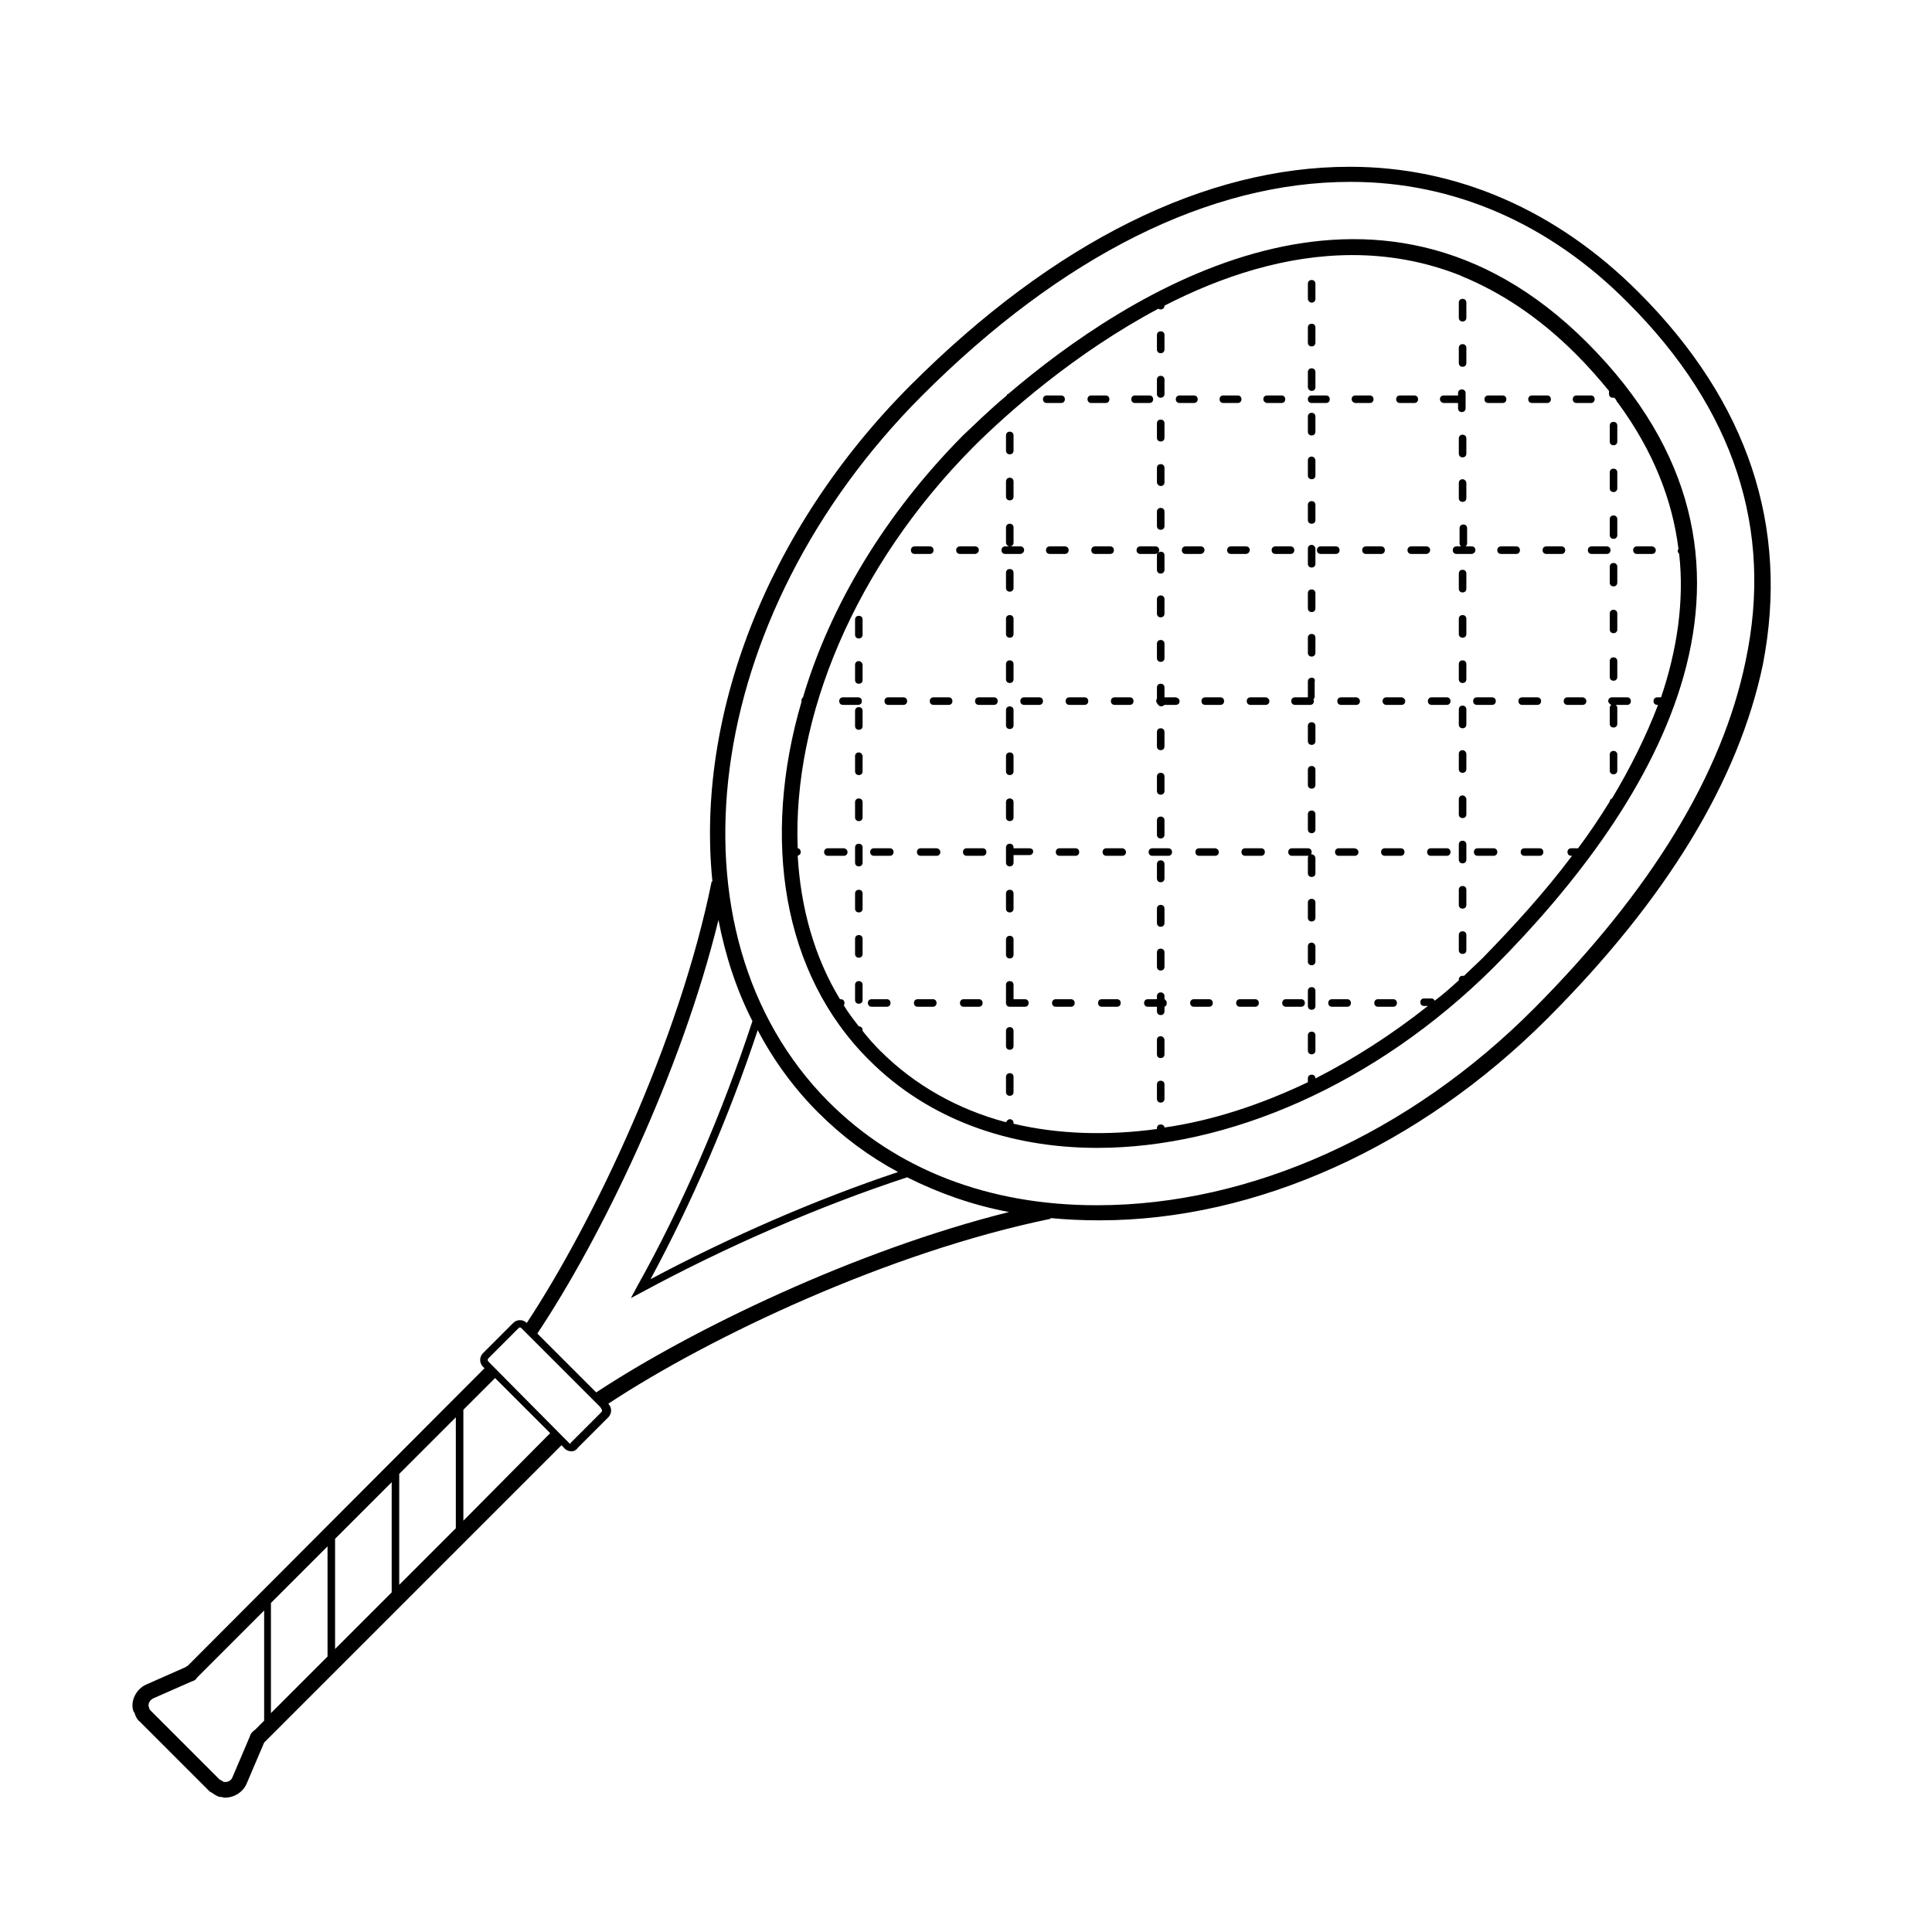<?xml version="1.0" encoding="utf-8"?>
<!-- Generator: Adobe Illustrator 19.0.0, SVG Export Plug-In . SVG Version: 6.00 Build 0)  -->
<svg version="1.1" id="Camada_1" xmlns="http://www.w3.org/2000/svg" xmlns:xlink="http://www.w3.org/1999/xlink" x="0px" y="0px"
	 viewBox="0 0 256 256" style="enable-background:new 0 0 256 256;" xml:space="preserve">
<style type="text/css">
	
</style>
<path d="M110.4,132.9h79.3 M104.6,112.9h104.6 M106.7,92.9h113.9 M116.2,72.9h107.7 M133.8,52.9h81.9 M113.8,77.1v60.4
	 M133.8,52.7v97.1 M153.8,39.5v111.1 M173.8,32.6V144 M193.8,35.1v95.7 M213.8,51.2v56 M217.1,38.7c-10.8-10.8-24-16.6-38.2-16.6
	c0,0,0,0-0.1,0c-19.1,0-39.2,10-58.1,28.9c-19.4,19.4-28.5,44.3-26.3,65.8h-0.1c-4.3,21.2-15.6,45-24.5,58.5l0,0
	c-0.5-0.5-1.3-0.5-1.8,0l-4,4c-0.5,0.5-0.5,1.3,0,1.8l0.2,0.2l-39.3,39.4c-0.1,0.1-0.2,0.1-0.3,0.2l-5.2,2.3
	c-1.4,0.6-2.2,2.3-1.7,3.6l0.1,0.1c0,0.1,0.1,0.2,0.1,0.3c0.1,0.2,0.2,0.6,0.6,0.9l9.3,9.3l0.2,0.1c0.3,0.2,0.7,0.5,1.1,0.6h0.1
	c0.2,0,0.4,0.1,0.6,0.1c1.2,0,2.4-0.7,2.9-1.9l2.3-5.4l0.1-0.1l0.1-0.1l39.2-39.2l0.3,0.3c0.2,0.3,0.6,0.5,1,0.5h0.1
	c0.3,0,0.6-0.2,0.8-0.5l4-4c0.5-0.5,0.5-1.3,0-1.8l0,0c13.5-8.9,37.2-20.1,58.6-24.5v-0.1c2.1,0.2,4.2,0.3,6.4,0.3c0,0,0,0,0.1,0
	c20.8,0,42.4-9.8,59.3-26.7c15.8-15.8,25.4-31.6,28.6-47C237.1,69.9,231.7,53.3,217.1,38.7z M44.4,203.9l7.5-7.5V211l-7.5,7.5V203.9
	z M43.4,219.5l-7.5,7.5v-14.6l7.5-7.5V219.5z M52.9,195.3l7.5-7.5v14.7l-7.5,7.5V195.3z M33.1,230.1l-2.3,5.4
	c-0.2,0.5-0.7,0.7-1.2,0.6c-0.1-0.1-0.3-0.2-0.5-0.3l-9.2-9.2c-0.1-0.1-0.1-0.1-0.1-0.2s-0.1-0.2-0.1-0.3c-0.1-0.4,0.2-0.9,0.7-1.1
	l5-2.2c0.4-0.1,0.6-0.3,0.7-0.5l0.1-0.1l8.8-8.8V228l-1.2,1.2C33.5,229.4,33.2,229.7,33.1,230.1z M61.4,201.5v-14.7l4.2-4.2l7.3,7.3
	L61.4,201.5z M79.7,186.7c0.1,0.1,0.1,0.3,0,0.4l-4,4l-0.1,0.1v0.1c-0.1,0-0.1,0-0.2-0.1l-10.7-10.8c-0.1-0.1-0.1-0.3,0-0.4l4-4
	c0.1-0.1,0.1-0.1,0.2-0.1s0.1,0,0.2,0.1l10.4,10.4L79.7,186.7L79.7,186.7L79.7,186.7z M79,184.5l-7.8-7.8c8.4-12.6,19-34.4,24-54.8
	c0.9,4.7,2.4,9.3,4.5,13.4c-4,12.2-9.4,24.7-15.3,35.2l-0.8,1.5l1.5-0.8c11.1-6,23.5-11.4,35.1-15.2c4.2,2.1,8.7,3.7,13.5,4.6
	C113.3,165.7,91.6,176.2,79,184.5z M108.4,147.4L108.4,147.4c3.2,3.2,6.7,5.8,10.6,7.9c-10.8,3.6-22.3,8.6-32.8,14.2
	c5.4-10,10.4-21.5,14.2-33C102.5,140.5,105.2,144.2,108.4,147.4z M231.3,87.6c-3.1,15-12.5,30.4-28,46
	c-16.5,16.6-37.6,26.1-57.9,26.1c0,0,0,0-0.1,0c-14.3,0-26.5-4.7-35.5-13.7l0,0C87.5,123.6,93,81.6,122.2,52.4
	c18.5-18.5,38.1-28.3,56.7-28.3c0,0,0,0,0.1,0c13.6,0,26.3,5.5,36.7,16C229.8,54.2,235,70.2,231.3,87.6z M133.6,52.2
	c-0.1,0-0.2,0.1-0.2,0.2c-2.4,2-4.3,3.9-5.8,5.3c-10.4,10.5-17.6,22.6-21.2,34.7c-0.1,0.1-0.2,0.2-0.2,0.4c0,0.1,0,0.1,0,0.2
	c-5.3,18.1-2.6,36,9,47.5c7.8,7.8,18.5,11.6,30.2,11.6c17.3,0,36.8-8.3,52.5-23.9c21.7-21.8,41.4-53.8,12.4-82.8
	C182.3,17.4,149.3,38.8,133.6,52.2z M220.1,92.4h-0.5c-0.3,0-0.5,0.2-0.5,0.5s0.2,0.5,0.5,0.5h0.1c-1.6,4.2-3.7,8.4-6.1,12.4
	c-0.2,0.1-0.3,0.2-0.3,0.4l0,0c-1.3,2.1-2.7,4.2-4.2,6.2h-0.9c-0.3,0-0.5,0.2-0.5,0.5s0.2,0.5,0.5,0.5h0.1
	c-3.6,4.8-7.7,9.3-11.8,13.5c-0.8,0.8-1.7,1.6-2.5,2.4c0,0-0.1,0-0.2,0c-0.3,0-0.5,0.2-0.5,0.5v0.1c-1,0.9-2.1,1.9-3.2,2.7
	c-0.1-0.2-0.2-0.3-0.4-0.3h-1c-0.3,0-0.5,0.2-0.5,0.5s0.2,0.5,0.5,0.5h0.5c-4.8,3.8-9.8,7-14.9,9.6c0-0.3-0.2-0.5-0.5-0.5
	c-0.3,0-0.5,0.2-0.5,0.5v0.5c-6.3,3-12.7,5.1-19,6c0-0.2-0.2-0.4-0.5-0.4c-0.3,0-0.5,0.2-0.5,0.5v0.1c-6.6,0.9-13.1,0.7-19-0.7v-0.1
	c0-0.3-0.2-0.5-0.5-0.5c-0.2,0-0.4,0.2-0.5,0.4c-6.4-1.7-12.1-4.9-16.7-9.5c-0.8-0.8-1.6-1.7-2.3-2.6v-0.1c0-0.3-0.2-0.5-0.5-0.5
	l0,0c-0.7-0.9-1.4-1.8-2-2.8c0.1-0.1,0.1-0.2,0.1-0.3c0-0.3-0.2-0.5-0.5-0.5h-0.1c-3.4-5.6-5.2-12.1-5.6-19c0.2-0.1,0.4-0.2,0.4-0.5
	s-0.2-0.5-0.4-0.5c-0.7-17.3,7.5-37.3,23.3-53.2c4.4-4.4,13.4-12.4,24.5-18.3c0.1,0.1,0.2,0.1,0.3,0.1c0.3,0,0.5-0.2,0.5-0.5l0,0
	c7.6-3.9,16.1-6.7,24.9-6.7c4.7,0,9.5,0.8,14.3,2.7c0.1,0,0.1,0.1,0.2,0.1c5.1,2.1,10.2,5.4,15.1,10.3c1.6,1.6,3.1,3.3,4.4,4.9v0.4
	c0,0.3,0.2,0.5,0.5,0.5c0.1,0,0.1,0,0.2,0c0.1,0.1,0.2,0.2,0.3,0.4c0,0.1,0.1,0.2,0.2,0.3c4.7,6.4,7.2,12.9,8,19.3
	c0,0.1-0.1,0.2-0.1,0.3c0,0.1,0.1,0.3,0.2,0.4C223.2,79.7,222.2,86.2,220.1,92.4z M135.8,132.4h-1.5v-1.9c0-0.3-0.2-0.5-0.5-0.5
	s-0.5,0.2-0.5,0.5v2c0,0.1,0,0.1,0,0.2s0,0.1,0,0.2c0,0.3,0.2,0.5,0.5,0.5h2c0.3,0,0.5-0.2,0.5-0.5
	C136.3,132.6,136.1,132.4,135.8,132.4z M123.6,132.4h-2c-0.3,0-0.5,0.2-0.5,0.5s0.2,0.5,0.5,0.5h2c0.3,0,0.5-0.2,0.5-0.5
	S123.9,132.4,123.6,132.4z M148,132.4h-2c-0.3,0-0.5,0.2-0.5,0.5s0.2,0.5,0.5,0.5h2c0.3,0,0.5-0.2,0.5-0.5S148.3,132.4,148,132.4z
	 M141.9,132.4h-2c-0.3,0-0.5,0.2-0.5,0.5s0.2,0.5,0.5,0.5h2c0.3,0,0.5-0.2,0.5-0.5S142.2,132.4,141.9,132.4z M172.4,132.4h-2
	c-0.3,0-0.5,0.2-0.5,0.5s0.2,0.5,0.5,0.5h2c0.3,0,0.5-0.2,0.5-0.5S172.7,132.4,172.4,132.4z M184.6,132.4h-2c-0.3,0-0.5,0.2-0.5,0.5
	s0.2,0.5,0.5,0.5h2c0.3,0,0.5-0.2,0.5-0.5S184.9,132.4,184.6,132.4z M117.5,132.4h-2c-0.3,0-0.5,0.2-0.5,0.5s0.2,0.5,0.5,0.5h2
	c0.3,0,0.5-0.2,0.5-0.5S117.8,132.4,117.5,132.4z M129.7,132.4h-2c-0.3,0-0.5,0.2-0.5,0.5s0.2,0.5,0.5,0.5h2c0.3,0,0.5-0.2,0.5-0.5
	S130,132.4,129.7,132.4z M178.5,132.4h-2c-0.3,0-0.5,0.2-0.5,0.5s0.2,0.5,0.5,0.5h2c0.3,0,0.5-0.2,0.5-0.5S178.8,132.4,178.5,132.4z
	 M166.3,132.4h-2c-0.3,0-0.5,0.2-0.5,0.5s0.2,0.5,0.5,0.5h2c0.3,0,0.5-0.2,0.5-0.5S166.6,132.4,166.3,132.4z M160.2,132.4h-2
	c-0.3,0-0.5,0.2-0.5,0.5s0.2,0.5,0.5,0.5h2c0.3,0,0.5-0.2,0.5-0.5S160.5,132.4,160.2,132.4z M154.3,132.4V132c0-0.3-0.2-0.5-0.5-0.5
	s-0.5,0.2-0.5,0.5v0.4h-1.2c-0.3,0-0.5,0.2-0.5,0.5s0.2,0.5,0.5,0.5h1.2v0.6c0,0.3,0.2,0.5,0.5,0.5s0.5-0.2,0.5-0.5v-0.6
	c0.2-0.1,0.3-0.2,0.3-0.5C154.6,132.7,154.5,132.5,154.3,132.4z M130.2,112.4h-2.1c-0.3,0-0.5,0.2-0.5,0.5s0.2,0.5,0.5,0.5h2.1
	c0.3,0,0.5-0.2,0.5-0.5S130.5,112.4,130.2,112.4z M124.1,112.4H122c-0.3,0-0.5,0.2-0.5,0.5s0.2,0.5,0.5,0.5h2.1
	c0.3,0,0.5-0.2,0.5-0.5S124.3,112.4,124.1,112.4z M179.4,112.4h-2c-0.3,0-0.5,0.2-0.5,0.5s0.2,0.5,0.5,0.5h2.1
	c0.3,0,0.5-0.2,0.5-0.5S179.7,112.4,179.4,112.4z M173.8,112.9c0-0.3-0.2-0.5-0.5-0.5h-2.1c-0.3,0-0.5,0.2-0.5,0.5s0.2,0.5,0.5,0.5
	h2.1C173.6,113.4,173.8,113.2,173.8,112.9z M148.7,112.4h-2.1c-0.3,0-0.5,0.2-0.5,0.5s0.2,0.5,0.5,0.5h2.1c0.3,0,0.5-0.2,0.5-0.5
	S148.9,112.4,148.7,112.4z M204,112.4h-2c-0.3,0-0.5,0.2-0.5,0.5s0.2,0.5,0.5,0.5h2c0.3,0,0.5-0.2,0.5-0.5S204.3,112.4,204,112.4z
	 M136.4,112.4h-2.1l0,0v-0.1c0-0.3-0.2-0.5-0.5-0.5s-0.5,0.2-0.5,0.5v2c0,0.3,0.2,0.5,0.5,0.5s0.5-0.2,0.5-0.5v-1l0,0h2.1
	c0.3,0,0.5-0.2,0.5-0.5S136.6,112.4,136.4,112.4z M161,112.4h-2.1c-0.3,0-0.5,0.2-0.5,0.5s0.2,0.5,0.5,0.5h2.1
	c0.3,0,0.5-0.2,0.5-0.5S161.2,112.4,161,112.4z M154.8,112.4h-2.1c-0.3,0-0.5,0.2-0.5,0.5s0.2,0.5,0.5,0.5h2.1
	c0.3,0,0.5-0.2,0.5-0.5S155.1,112.4,154.8,112.4z M111.8,112.4h-2.1c-0.3,0-0.5,0.2-0.5,0.5s0.2,0.5,0.5,0.5h2.1
	c0.3,0,0.5-0.2,0.5-0.5S112,112.4,111.8,112.4z M185.6,112.4h-2.1c-0.3,0-0.5,0.2-0.5,0.5s0.2,0.5,0.5,0.5h2.1
	c0.3,0,0.5-0.2,0.5-0.5S185.9,112.4,185.6,112.4z M142.5,112.4h-2.1c-0.3,0-0.5,0.2-0.5,0.5s0.2,0.5,0.5,0.5h2.1
	c0.3,0,0.5-0.2,0.5-0.5S142.8,112.4,142.5,112.4z M197.9,112.4h-2.1c-0.3,0-0.5,0.2-0.5,0.5s0.2,0.5,0.5,0.5h2.1
	c0.3,0,0.5-0.2,0.5-0.5S198.2,112.4,197.9,112.4z M167.1,112.4H165c-0.3,0-0.5,0.2-0.5,0.5s0.2,0.5,0.5,0.5h2.1
	c0.3,0,0.5-0.2,0.5-0.5S167.4,112.4,167.1,112.4z M191.7,112.4h-2.1c-0.3,0-0.5,0.2-0.5,0.5s0.2,0.5,0.5,0.5h2.1
	c0.3,0,0.5-0.2,0.5-0.5S192,112.4,191.7,112.4z M117.9,112.4h-2.1c-0.3,0-0.5,0.2-0.5,0.5s0.2,0.5,0.5,0.5h2.1
	c0.3,0,0.5-0.2,0.5-0.5S118.2,112.4,117.9,112.4z M155.7,92.4h-1.4v-1.3c0-0.3-0.2-0.5-0.5-0.5s-0.5,0.2-0.5,0.5v1.5
	c-0.1,0.1-0.1,0.2-0.1,0.3c0,0.1,0.1,0.3,0.2,0.4c0.1,0.2,0.3,0.3,0.5,0.3c0.1,0,0.3-0.1,0.4-0.2h1.5c0.3,0,0.5-0.2,0.5-0.5
	S156,92.4,155.7,92.4z M167.7,92.4h-2c-0.3,0-0.5,0.2-0.5,0.5s0.2,0.5,0.5,0.5h2c0.3,0,0.5-0.2,0.5-0.5S167.9,92.4,167.7,92.4z
	 M149.7,92.4h-2c-0.3,0-0.5,0.2-0.5,0.5s0.2,0.5,0.5,0.5h2c0.3,0,0.5-0.2,0.5-0.5S150,92.4,149.7,92.4z M161.7,92.4h-2
	c-0.3,0-0.5,0.2-0.5,0.5s0.2,0.5,0.5,0.5h2c0.3,0,0.5-0.2,0.5-0.5S162,92.4,161.7,92.4z M143.7,92.4h-2c-0.3,0-0.5,0.2-0.5,0.5
	s0.2,0.5,0.5,0.5h2c0.3,0,0.5-0.2,0.5-0.5S144,92.4,143.7,92.4z M189.7,93.4h2c0.3,0,0.5-0.2,0.5-0.5s-0.2-0.5-0.5-0.5h-2
	c-0.3,0-0.5,0.2-0.5,0.5S189.4,93.4,189.7,93.4z M203.7,93.4c0.3,0,0.5-0.2,0.5-0.5s-0.2-0.5-0.5-0.5h-2c-0.3,0-0.5,0.2-0.5,0.5
	s0.2,0.5,0.5,0.5H203.7z M119.7,92.4h-2c-0.3,0-0.5,0.2-0.5,0.5s0.2,0.5,0.5,0.5h2c0.3,0,0.5-0.2,0.5-0.5S120,92.4,119.7,92.4z
	 M197.7,93.4c0.3,0,0.5-0.2,0.5-0.5s-0.2-0.5-0.5-0.5h-2c-0.3,0-0.5,0.2-0.5,0.5s0.2,0.5,0.5,0.5H197.7z M209.7,92.4h-2
	c-0.3,0-0.5,0.2-0.5,0.5s0.2,0.5,0.5,0.5h2c0.3,0,0.5-0.2,0.5-0.5S209.9,92.4,209.7,92.4z M111.7,93.4h2c0.3,0,0.5-0.2,0.5-0.5
	s-0.2-0.5-0.5-0.5h-2c-0.3,0-0.5,0.2-0.5,0.5S111.4,93.4,111.7,93.4z M215.6,92.4h-2c-0.3,0-0.5,0.2-0.5,0.5c0,0.2,0.2,0.4,0.4,0.5
	c-0.1,0.1-0.2,0.2-0.2,0.4v2.1c0,0.3,0.2,0.5,0.5,0.5s0.5-0.2,0.5-0.5v-2.1c0-0.2-0.1-0.3-0.2-0.4h1.5c0.3,0,0.5-0.2,0.5-0.5
	S215.9,92.4,215.6,92.4z M185.7,92.4h-2c-0.3,0-0.5,0.2-0.5,0.5s0.2,0.5,0.5,0.5h2c0.3,0,0.5-0.2,0.5-0.5S185.9,92.4,185.7,92.4z
	 M179.7,92.4h-2c-0.3,0-0.5,0.2-0.5,0.5s0.2,0.5,0.5,0.5h2c0.3,0,0.5-0.2,0.5-0.5S179.9,92.4,179.7,92.4z M131.7,92.4h-2
	c-0.3,0-0.5,0.2-0.5,0.5s0.2,0.5,0.5,0.5h2c0.3,0,0.5-0.2,0.5-0.5S132,92.4,131.7,92.4z M125.7,92.4h-2c-0.3,0-0.5,0.2-0.5,0.5
	s0.2,0.5,0.5,0.5h2c0.3,0,0.5-0.2,0.5-0.5S126,92.4,125.7,92.4z M137.7,92.4h-2c-0.3,0-0.5,0.2-0.5,0.5s0.2,0.5,0.5,0.5h2
	c0.3,0,0.5-0.2,0.5-0.5S138,92.4,137.7,92.4z M153.4,73.3c-0.1,0.1-0.1,0.2-0.1,0.3v1.9c0,0.3,0.2,0.5,0.5,0.5s0.5-0.2,0.5-0.5v-1.9
	c0-0.3-0.2-0.5-0.5-0.5C153.7,73.1,153.5,73.2,153.4,73.3c0.1-0.1,0.2-0.2,0.2-0.4c0-0.3-0.2-0.5-0.5-0.5h-2c-0.3,0-0.5,0.2-0.5,0.5
	s0.2,0.5,0.5,0.5h2C153.2,73.4,153.4,73.3,153.4,73.3z M147.6,72.9c0-0.3-0.2-0.5-0.5-0.5h-2c-0.3,0-0.5,0.2-0.5,0.5
	s0.2,0.5,0.5,0.5h2C147.4,73.4,147.6,73.2,147.6,72.9z M141.6,72.9c0-0.3-0.2-0.5-0.5-0.5h-2c-0.3,0-0.5,0.2-0.5,0.5
	s0.2,0.5,0.5,0.5h2C141.4,73.4,141.6,73.2,141.6,72.9z M129.7,72.9c0-0.3-0.2-0.5-0.5-0.5h-2c-0.3,0-0.5,0.2-0.5,0.5
	s0.2,0.5,0.5,0.5h2C129.4,73.4,129.7,73.2,129.7,72.9z M123.2,73.4c0.3,0,0.5-0.2,0.5-0.5s-0.2-0.5-0.5-0.5h-2
	c-0.3,0-0.5,0.2-0.5,0.5s0.2,0.5,0.5,0.5H123.2z M135.7,72.9c0-0.3-0.2-0.5-0.5-0.5h-2c-0.3,0-0.5,0.2-0.5,0.5s0.2,0.5,0.5,0.5h2
	C135.4,73.4,135.7,73.2,135.7,72.9z M165.6,72.9c0-0.3-0.2-0.5-0.5-0.5h-2c-0.3,0-0.5,0.2-0.5,0.5s0.2,0.5,0.5,0.5h2
	C165.3,73.4,165.6,73.2,165.6,72.9z M213.4,72.9c0-0.3-0.2-0.5-0.5-0.5h-2c-0.3,0-0.5,0.2-0.5,0.5s0.2,0.5,0.5,0.5h2
	C213.2,73.4,213.4,73.2,213.4,72.9z M195.5,72.9c0-0.3-0.2-0.5-0.5-0.5h-0.8c0.1-0.1,0.2-0.2,0.2-0.4v-2c0-0.3-0.2-0.5-0.5-0.5
	c-0.3,0-0.5,0.2-0.5,0.5v2c0,0.2,0.1,0.3,0.2,0.4H193c-0.3,0-0.5,0.2-0.5,0.5s0.2,0.5,0.5,0.5h2C195.2,73.4,195.5,73.2,195.5,72.9z
	 M207.4,72.9c0-0.3-0.2-0.5-0.5-0.5h-2c-0.3,0-0.5,0.2-0.5,0.5s0.2,0.5,0.5,0.5h2C207.2,73.4,207.4,73.2,207.4,72.9z M201.4,72.9
	c0-0.3-0.2-0.5-0.5-0.5h-2c-0.3,0-0.5,0.2-0.5,0.5s0.2,0.5,0.5,0.5h2C201.2,73.4,201.4,73.2,201.4,72.9z M218.9,72.4h-2
	c-0.3,0-0.5,0.2-0.5,0.5s0.2,0.5,0.5,0.5h2c0.3,0,0.5-0.2,0.5-0.5S219.1,72.4,218.9,72.4z M171.5,72.9c0-0.3-0.2-0.5-0.5-0.5h-2
	c-0.3,0-0.5,0.2-0.5,0.5s0.2,0.5,0.5,0.5h2C171.3,73.4,171.5,73.2,171.5,72.9z M183.5,72.9c0-0.3-0.2-0.5-0.5-0.5h-2
	c-0.3,0-0.5,0.2-0.5,0.5s0.2,0.5,0.5,0.5h2C183.3,73.4,183.5,73.2,183.5,72.9z M189.5,72.9c0-0.3-0.2-0.5-0.5-0.5h-2
	c-0.3,0-0.5,0.2-0.5,0.5s0.2,0.5,0.5,0.5h2C189.2,73.4,189.5,73.2,189.5,72.9z M177.5,72.9c0-0.3-0.2-0.5-0.5-0.5h-2
	c-0.3,0-0.5,0.2-0.5,0.5s0.2,0.5,0.5,0.5h2C177.3,73.4,177.5,73.2,177.5,72.9z M159.6,72.9c0-0.3-0.2-0.5-0.5-0.5h-2
	c-0.3,0-0.5,0.2-0.5,0.5s0.2,0.5,0.5,0.5h2C159.3,73.4,159.6,73.2,159.6,72.9z M179.6,53.4h1.9c0.3,0,0.5-0.2,0.5-0.5
	s-0.2-0.5-0.5-0.5h-1.9c-0.3,0-0.5,0.2-0.5,0.5S179.4,53.4,179.6,53.4z M173.8,53.4h1.9c0.3,0,0.5-0.2,0.5-0.5s-0.2-0.5-0.5-0.5
	h-1.9c-0.3,0-0.5,0.2-0.5,0.5S173.5,53.4,173.8,53.4z M140.6,53.4c0.3,0,0.5-0.2,0.5-0.5s-0.2-0.5-0.5-0.5h-1.9
	c-0.3,0-0.5,0.2-0.5,0.5s0.2,0.5,0.5,0.5H140.6z M203,53.4h2c0.3,0,0.5-0.2,0.5-0.5s-0.2-0.5-0.5-0.5h-2c-0.3,0-0.5,0.2-0.5,0.5
	S202.7,53.4,203,53.4z M185.5,53.4h1.9c0.3,0,0.5-0.2,0.5-0.5s-0.2-0.5-0.5-0.5h-1.9c-0.3,0-0.5,0.2-0.5,0.5S185.2,53.4,185.5,53.4z
	 M208.9,53.4h1.9c0.3,0,0.5-0.2,0.5-0.5s-0.2-0.5-0.5-0.5h-1.9c-0.3,0-0.5,0.2-0.5,0.5S208.6,53.4,208.9,53.4z M191.3,53.4h1.9l0,0
	v0.7c0,0.3,0.2,0.5,0.5,0.5s0.5-0.2,0.5-0.5v-2c0-0.3-0.2-0.5-0.5-0.5s-0.5,0.2-0.5,0.5v0.3l0,0h-1.9c-0.3,0-0.5,0.2-0.5,0.5
	S191.1,53.4,191.3,53.4z M167.9,53.4h1.9c0.3,0,0.5-0.2,0.5-0.5s-0.2-0.5-0.5-0.5h-1.9c-0.3,0-0.5,0.2-0.5,0.5
	S167.7,53.4,167.9,53.4z M197.2,53.4h1.9c0.3,0,0.5-0.2,0.5-0.5s-0.2-0.5-0.5-0.5h-1.9c-0.3,0-0.5,0.2-0.5,0.5
	S196.9,53.4,197.2,53.4z M152.8,52.9c0-0.3-0.2-0.5-0.5-0.5h-1.9c-0.3,0-0.5,0.2-0.5,0.5s0.2,0.5,0.5,0.5h1.9
	C152.6,53.4,152.8,53.2,152.8,52.9z M162.1,53.4h1.9c0.3,0,0.5-0.2,0.5-0.5s-0.2-0.5-0.5-0.5h-1.9c-0.3,0-0.5,0.2-0.5,0.5
	S161.8,53.4,162.1,53.4z M158.7,52.9c0-0.3-0.2-0.5-0.5-0.5h-1.9c-0.3,0-0.5,0.2-0.5,0.5s0.2,0.5,0.5,0.5h1.9
	C158.5,53.4,158.7,53.2,158.7,52.9z M147,52.9c0-0.3-0.2-0.5-0.5-0.5h-1.9c-0.3,0-0.5,0.2-0.5,0.5s0.2,0.5,0.5,0.5h1.9
	C146.8,53.4,147,53.2,147,52.9z M113.8,117.9c-0.3,0-0.5,0.2-0.5,0.5v2c0,0.3,0.2,0.5,0.5,0.5c0.3,0,0.5-0.2,0.5-0.5v-2
	C114.3,118.1,114.1,117.9,113.8,117.9z M113.8,123.9c-0.3,0-0.5,0.2-0.5,0.5v2c0,0.3,0.2,0.5,0.5,0.5c0.3,0,0.5-0.2,0.5-0.5v-2
	C114.3,124.1,114.1,123.9,113.8,123.9z M113.8,130c-0.3,0-0.5,0.2-0.5,0.5v2c0,0.3,0.2,0.5,0.5,0.5c0.3,0,0.5-0.2,0.5-0.5v-2
	C114.3,130.2,114.1,130,113.8,130z M113.8,111.8c-0.3,0-0.5,0.2-0.5,0.5v2c0,0.3,0.2,0.5,0.5,0.5c0.3,0,0.5-0.2,0.5-0.5v-2
	C114.3,112,114.1,111.8,113.8,111.8z M113.8,81.6c-0.3,0-0.5,0.2-0.5,0.5v2c0,0.3,0.2,0.5,0.5,0.5c0.3,0,0.5-0.2,0.5-0.5v-2
	C114.3,81.8,114.1,81.6,113.8,81.6z M113.8,99.7c-0.3,0-0.5,0.2-0.5,0.5v2c0,0.3,0.2,0.5,0.5,0.5c0.3,0,0.5-0.2,0.5-0.5v-2
	C114.3,100,114.1,99.7,113.8,99.7z M113.8,93.7c-0.3,0-0.5,0.2-0.5,0.5v2c0,0.3,0.2,0.5,0.5,0.5c0.3,0,0.5-0.2,0.5-0.5v-2
	C114.3,93.9,114.1,93.7,113.8,93.7z M113.8,87.6c-0.3,0-0.5,0.2-0.5,0.5v2c0,0.3,0.2,0.5,0.5,0.5c0.3,0,0.5-0.2,0.5-0.5v-2
	C114.3,87.9,114.1,87.6,113.8,87.6z M113.8,105.8c-0.3,0-0.5,0.2-0.5,0.5v2c0,0.3,0.2,0.5,0.5,0.5c0.3,0,0.5-0.2,0.5-0.5v-2
	C114.3,106,114.1,105.8,113.8,105.8z M134.3,94.1c0-0.3-0.2-0.5-0.5-0.5s-0.5,0.2-0.5,0.5v2c0,0.3,0.2,0.5,0.5,0.5s0.5-0.2,0.5-0.5
	V94.1z M133.8,105.8c-0.3,0-0.5,0.2-0.5,0.5v2c0,0.3,0.2,0.5,0.5,0.5s0.5-0.2,0.5-0.5v-2C134.3,106,134.1,105.8,133.8,105.8z
	 M134.3,100.2c0-0.3-0.2-0.5-0.5-0.5s-0.5,0.2-0.5,0.5v2c0,0.3,0.2,0.5,0.5,0.5s0.5-0.2,0.5-0.5V100.2z M133.8,72.4
	c0.3,0,0.5-0.2,0.5-0.5v-2c0-0.3-0.2-0.5-0.5-0.5s-0.5,0.2-0.5,0.5v2C133.3,72.1,133.5,72.4,133.8,72.4z M133.8,136.1
	c-0.3,0-0.5,0.2-0.5,0.5v2c0,0.3,0.2,0.5,0.5,0.5s0.5-0.2,0.5-0.5v-2C134.3,136.3,134.1,136.1,133.8,136.1z M133.8,142.2
	c-0.3,0-0.5,0.2-0.5,0.5v2c0,0.3,0.2,0.5,0.5,0.5s0.5-0.2,0.5-0.5v-2C134.3,142.4,134.1,142.2,133.8,142.2z M133.8,66.3
	c0.3,0,0.5-0.2,0.5-0.5v-2c0-0.3-0.2-0.5-0.5-0.5s-0.5,0.2-0.5,0.5v2C133.3,66.1,133.5,66.3,133.8,66.3z M133.8,60.2
	c0.3,0,0.5-0.2,0.5-0.5v-2c0-0.3-0.2-0.5-0.5-0.5s-0.5,0.2-0.5,0.5v2C133.3,60,133.5,60.2,133.8,60.2z M133.8,124
	c-0.3,0-0.5,0.2-0.5,0.5v2c0,0.3,0.2,0.5,0.5,0.5s0.5-0.2,0.5-0.5v-2C134.3,124.2,134.1,124,133.8,124z M134.3,82
	c0-0.3-0.2-0.5-0.5-0.5s-0.5,0.2-0.5,0.5v2c0,0.3,0.2,0.5,0.5,0.5s0.5-0.2,0.5-0.5V82z M134.3,75.9c0-0.3-0.2-0.5-0.5-0.5
	s-0.5,0.2-0.5,0.5v2c0,0.3,0.2,0.5,0.5,0.5s0.5-0.2,0.5-0.5V75.9z M134.3,88c0-0.3-0.2-0.5-0.5-0.5s-0.5,0.2-0.5,0.5v2
	c0,0.3,0.2,0.5,0.5,0.5s0.5-0.2,0.5-0.5V88z M134.3,118.4c0-0.3-0.2-0.5-0.5-0.5s-0.5,0.2-0.5,0.5v2c0,0.3,0.2,0.5,0.5,0.5
	s0.5-0.2,0.5-0.5V118.4z M153.3,110.6c0,0.3,0.2,0.5,0.5,0.5s0.5-0.2,0.5-0.5v-1.9c0-0.3-0.2-0.5-0.5-0.5s-0.5,0.2-0.5,0.5V110.6z
	 M153.3,122.3c0,0.3,0.2,0.5,0.5,0.5s0.5-0.2,0.5-0.5v-1.9c0-0.3-0.2-0.5-0.5-0.5s-0.5,0.2-0.5,0.5V122.3z M153.8,116.9
	c0.3,0,0.5-0.2,0.5-0.5v-1.9c0-0.3-0.2-0.5-0.5-0.5s-0.5,0.2-0.5,0.5v1.9C153.3,116.7,153.5,116.9,153.8,116.9z M153.8,84.8
	c-0.3,0-0.5,0.2-0.5,0.5v1.9c0,0.3,0.2,0.5,0.5,0.5s0.5-0.2,0.5-0.5v-1.9C154.3,85,154.1,84.8,153.8,84.8z M153.8,143.2
	c-0.3,0-0.5,0.2-0.5,0.5v1.9c0,0.3,0.2,0.5,0.5,0.5s0.5-0.2,0.5-0.5v-1.9C154.3,143.4,154.1,143.2,153.8,143.2z M153.8,137.3
	c-0.3,0-0.5,0.2-0.5,0.5v1.9c0,0.3,0.2,0.5,0.5,0.5s0.5-0.2,0.5-0.5v-1.9C154.3,137.6,154.1,137.3,153.8,137.3z M153.8,99.4
	c0.3,0,0.5-0.2,0.5-0.5V97c0-0.3-0.2-0.5-0.5-0.5s-0.5,0.2-0.5,0.5v1.9C153.3,99.2,153.5,99.4,153.8,99.4z M153.3,128.1
	c0,0.3,0.2,0.5,0.5,0.5s0.5-0.2,0.5-0.5v-1.9c0-0.3-0.2-0.5-0.5-0.5s-0.5,0.2-0.5,0.5V128.1z M153.3,104.8c0,0.3,0.2,0.5,0.5,0.5
	s0.5-0.2,0.5-0.5v-1.9c0-0.3-0.2-0.5-0.5-0.5s-0.5,0.2-0.5,0.5V104.8z M153.8,46.8c0.3,0,0.5-0.2,0.5-0.5v-1.9
	c0-0.3-0.2-0.5-0.5-0.5s-0.5,0.2-0.5,0.5v1.9C153.3,46.6,153.5,46.8,153.8,46.8z M153.8,70.2c0.3,0,0.5-0.2,0.5-0.5v-1.9
	c0-0.3-0.2-0.5-0.5-0.5s-0.5,0.2-0.5,0.5v1.9C153.3,70,153.5,70.2,153.8,70.2z M153.8,52.7c0.3,0,0.5-0.2,0.5-0.5v-1.9
	c0-0.3-0.2-0.5-0.5-0.5s-0.5,0.2-0.5,0.5v1.9C153.3,52.5,153.5,52.7,153.8,52.7z M153.8,64.4c0.3,0,0.5-0.2,0.5-0.5V62
	c0-0.3-0.2-0.5-0.5-0.5s-0.5,0.2-0.5,0.5v1.9C153.3,64.1,153.5,64.4,153.8,64.4z M154.3,79.4c0-0.3-0.2-0.5-0.5-0.5
	s-0.5,0.2-0.5,0.5v1.9c0,0.3,0.2,0.5,0.5,0.5s0.5-0.2,0.5-0.5V79.4z M153.8,58.5c0.3,0,0.5-0.2,0.5-0.5v-1.9c0-0.3-0.2-0.5-0.5-0.5
	s-0.5,0.2-0.5,0.5V58C153.3,58.3,153.5,58.5,153.8,58.5z M173.8,51.8c0.3,0,0.5-0.2,0.5-0.5v-2c0-0.3-0.2-0.5-0.5-0.5
	s-0.5,0.2-0.5,0.5v2C173.3,51.5,173.5,51.8,173.8,51.8z M173.8,40.1c0.3,0,0.5-0.2,0.5-0.5v-2c0-0.3-0.2-0.5-0.5-0.5
	s-0.5,0.2-0.5,0.5v2C173.3,39.8,173.5,40.1,173.8,40.1z M173.8,45.9c0.3,0,0.5-0.2,0.5-0.5v-2c0-0.3-0.2-0.5-0.5-0.5
	s-0.5,0.2-0.5,0.5v2C173.3,45.7,173.5,45.9,173.8,45.9z M173.8,89.8c-0.3,0-0.5,0.2-0.5,0.5v2v0.1h-1.7c-0.3,0-0.5,0.2-0.5,0.5
	s0.2,0.5,0.5,0.5h2c0.3,0,0.5-0.2,0.5-0.5c0-0.1,0-0.2-0.1-0.2c0.1-0.1,0.2-0.2,0.2-0.4v-2C174.3,90,174.1,89.8,173.8,89.8z
	 M173.8,72.2c-0.3,0-0.5,0.2-0.5,0.5v2c0,0.3,0.2,0.5,0.5,0.5s0.5-0.2,0.5-0.5v-2C174.3,72.5,174.1,72.2,173.8,72.2z M173.8,78.1
	c-0.3,0-0.5,0.2-0.5,0.5v2c0,0.3,0.2,0.5,0.5,0.5s0.5-0.2,0.5-0.5v-2C174.3,78.3,174.1,78.1,173.8,78.1z M173.8,136.7
	c-0.3,0-0.5,0.2-0.5,0.5v2c0,0.3,0.2,0.5,0.5,0.5s0.5-0.2,0.5-0.5v-2C174.3,136.9,174.1,136.7,173.8,136.7z M173.8,66.4
	c-0.3,0-0.5,0.2-0.5,0.5v2c0,0.3,0.2,0.5,0.5,0.5s0.5-0.2,0.5-0.5v-2C174.3,66.6,174.1,66.4,173.8,66.4z M173.8,54.7
	c-0.3,0-0.5,0.2-0.5,0.5v2c0,0.3,0.2,0.5,0.5,0.5s0.5-0.2,0.5-0.5v-2C174.3,54.9,174.1,54.7,173.8,54.7z M173.8,60.5
	c-0.3,0-0.5,0.2-0.5,0.5v2c0,0.3,0.2,0.5,0.5,0.5s0.5-0.2,0.5-0.5v-2C174.3,60.8,174.1,60.5,173.8,60.5z M173.8,95.7
	c-0.3,0-0.5,0.2-0.5,0.5v2c0,0.3,0.2,0.5,0.5,0.5s0.5-0.2,0.5-0.5v-2C174.3,95.9,174.1,95.7,173.8,95.7z M173.8,84
	c-0.3,0-0.5,0.2-0.5,0.5v2c0,0.3,0.2,0.5,0.5,0.5s0.5-0.2,0.5-0.5v-2C174.3,84.2,174.1,84,173.8,84z M173.8,119.1
	c-0.3,0-0.5,0.2-0.5,0.5v2c0,0.3,0.2,0.5,0.5,0.5s0.5-0.2,0.5-0.5v-2C174.3,119.3,174.1,119.1,173.8,119.1z M173.8,113.2
	c-0.3,0-0.5,0.2-0.5,0.5v2c0,0.3,0.2,0.5,0.5,0.5s0.5-0.2,0.5-0.5v-2C174.3,113.5,174.1,113.2,173.8,113.2z M173.8,130.8
	c-0.3,0-0.5,0.2-0.5,0.5v2c0,0.3,0.2,0.5,0.5,0.5s0.5-0.2,0.5-0.5v-2C174.3,131,174.1,130.8,173.8,130.8z M173.8,124.9
	c-0.3,0-0.5,0.2-0.5,0.5v2c0,0.3,0.2,0.5,0.5,0.5s0.5-0.2,0.5-0.5v-2C174.3,125.2,174.1,124.9,173.8,124.9z M173.8,107.4
	c-0.3,0-0.5,0.2-0.5,0.5v2c0,0.3,0.2,0.5,0.5,0.5s0.5-0.2,0.5-0.5v-2C174.3,107.6,174.1,107.4,173.8,107.4z M173.8,101.5
	c-0.3,0-0.5,0.2-0.5,0.5v2c0,0.3,0.2,0.5,0.5,0.5s0.5-0.2,0.5-0.5v-2C174.3,101.7,174.1,101.5,173.8,101.5z M193.8,42.6
	c0.3,0,0.5-0.2,0.5-0.5v-2c0-0.3-0.2-0.5-0.5-0.5s-0.5,0.2-0.5,0.5v2C193.3,42.4,193.5,42.6,193.8,42.6z M193.8,81.5
	c-0.3,0-0.5,0.2-0.5,0.5v2c0,0.3,0.2,0.5,0.5,0.5s0.5-0.2,0.5-0.5v-2C194.3,81.7,194.1,81.5,193.8,81.5z M193.8,99.4
	c-0.3,0-0.5,0.2-0.5,0.5v2c0,0.3,0.2,0.5,0.5,0.5s0.5-0.2,0.5-0.5v-2C194.3,99.7,194.1,99.4,193.8,99.4z M193.8,105.4
	c-0.3,0-0.5,0.2-0.5,0.5v2c0,0.3,0.2,0.5,0.5,0.5s0.5-0.2,0.5-0.5v-2C194.3,105.7,194.1,105.4,193.8,105.4z M193.8,111.4
	c-0.3,0-0.5,0.2-0.5,0.5v2c0,0.3,0.2,0.5,0.5,0.5s0.5-0.2,0.5-0.5v-2C194.3,111.6,194.1,111.4,193.8,111.4z M193.8,75.5
	c-0.3,0-0.5,0.2-0.5,0.5v2c0,0.3,0.2,0.5,0.5,0.5s0.5-0.2,0.5-0.5v-2C194.3,75.7,194.1,75.5,193.8,75.5z M193.8,48.6
	c0.3,0,0.5-0.2,0.5-0.5v-2c0-0.3-0.2-0.5-0.5-0.5s-0.5,0.2-0.5,0.5v2C193.3,48.4,193.5,48.6,193.8,48.6z M193.8,117.4
	c-0.3,0-0.5,0.2-0.5,0.5v2c0,0.3,0.2,0.5,0.5,0.5s0.5-0.2,0.5-0.5v-2C194.3,117.6,194.1,117.4,193.8,117.4z M193.8,87.5
	c-0.3,0-0.5,0.2-0.5,0.5v2c0,0.3,0.2,0.5,0.5,0.5s0.5-0.2,0.5-0.5v-2C194.3,87.7,194.1,87.5,193.8,87.5z M193.8,93.5
	c-0.3,0-0.5,0.2-0.5,0.5v2c0,0.3,0.2,0.5,0.5,0.5s0.5-0.2,0.5-0.5v-2C194.3,93.7,194.1,93.5,193.8,93.5z M194.3,58.1
	c0-0.3-0.2-0.5-0.5-0.5s-0.5,0.2-0.5,0.5v2c0,0.3,0.2,0.5,0.5,0.5s0.5-0.2,0.5-0.5V58.1z M193.8,63.5c-0.3,0-0.5,0.2-0.5,0.5v2
	c0,0.3,0.2,0.5,0.5,0.5s0.5-0.2,0.5-0.5v-2C194.3,63.8,194.1,63.5,193.8,63.5z M193.8,123.4c-0.3,0-0.5,0.2-0.5,0.5v2
	c0,0.3,0.2,0.5,0.5,0.5s0.5-0.2,0.5-0.5v-2C194.3,123.6,194.1,123.4,193.8,123.4z M214.3,75.1c0-0.3-0.2-0.5-0.5-0.5
	s-0.5,0.2-0.5,0.5v2.1c0,0.3,0.2,0.5,0.5,0.5s0.5-0.2,0.5-0.5V75.1z M213.8,99.5c-0.3,0-0.5,0.2-0.5,0.5v2.1c0,0.3,0.2,0.5,0.5,0.5
	s0.5-0.2,0.5-0.5V100C214.3,99.7,214.1,99.5,213.8,99.5z M213.8,65.2c0.3,0,0.5-0.2,0.5-0.5v-2.1c0-0.3-0.2-0.5-0.5-0.5
	s-0.5,0.2-0.5,0.5v2.1C213.3,65,213.5,65.2,213.8,65.2z M213.8,59c0.3,0,0.5-0.2,0.5-0.5v-2.1c0-0.3-0.2-0.5-0.5-0.5
	s-0.5,0.2-0.5,0.5v2.1C213.3,58.8,213.5,59,213.8,59z M213.8,87.1c-0.3,0-0.5,0.2-0.5,0.5v2.1c0,0.3,0.2,0.5,0.5,0.5
	s0.5-0.2,0.5-0.5v-2.1C214.3,87.3,214.1,87.1,213.8,87.1z M213.8,71.4c0.3,0,0.5-0.2,0.5-0.5v-2.1c0-0.3-0.2-0.5-0.5-0.5
	s-0.5,0.2-0.5,0.5v2.1C213.3,71.2,213.5,71.4,213.8,71.4z M214.3,81.3c0-0.3-0.2-0.5-0.5-0.5s-0.5,0.2-0.5,0.5v2.1
	c0,0.3,0.2,0.5,0.5,0.5s0.5-0.2,0.5-0.5V81.3z"/>
</svg>
